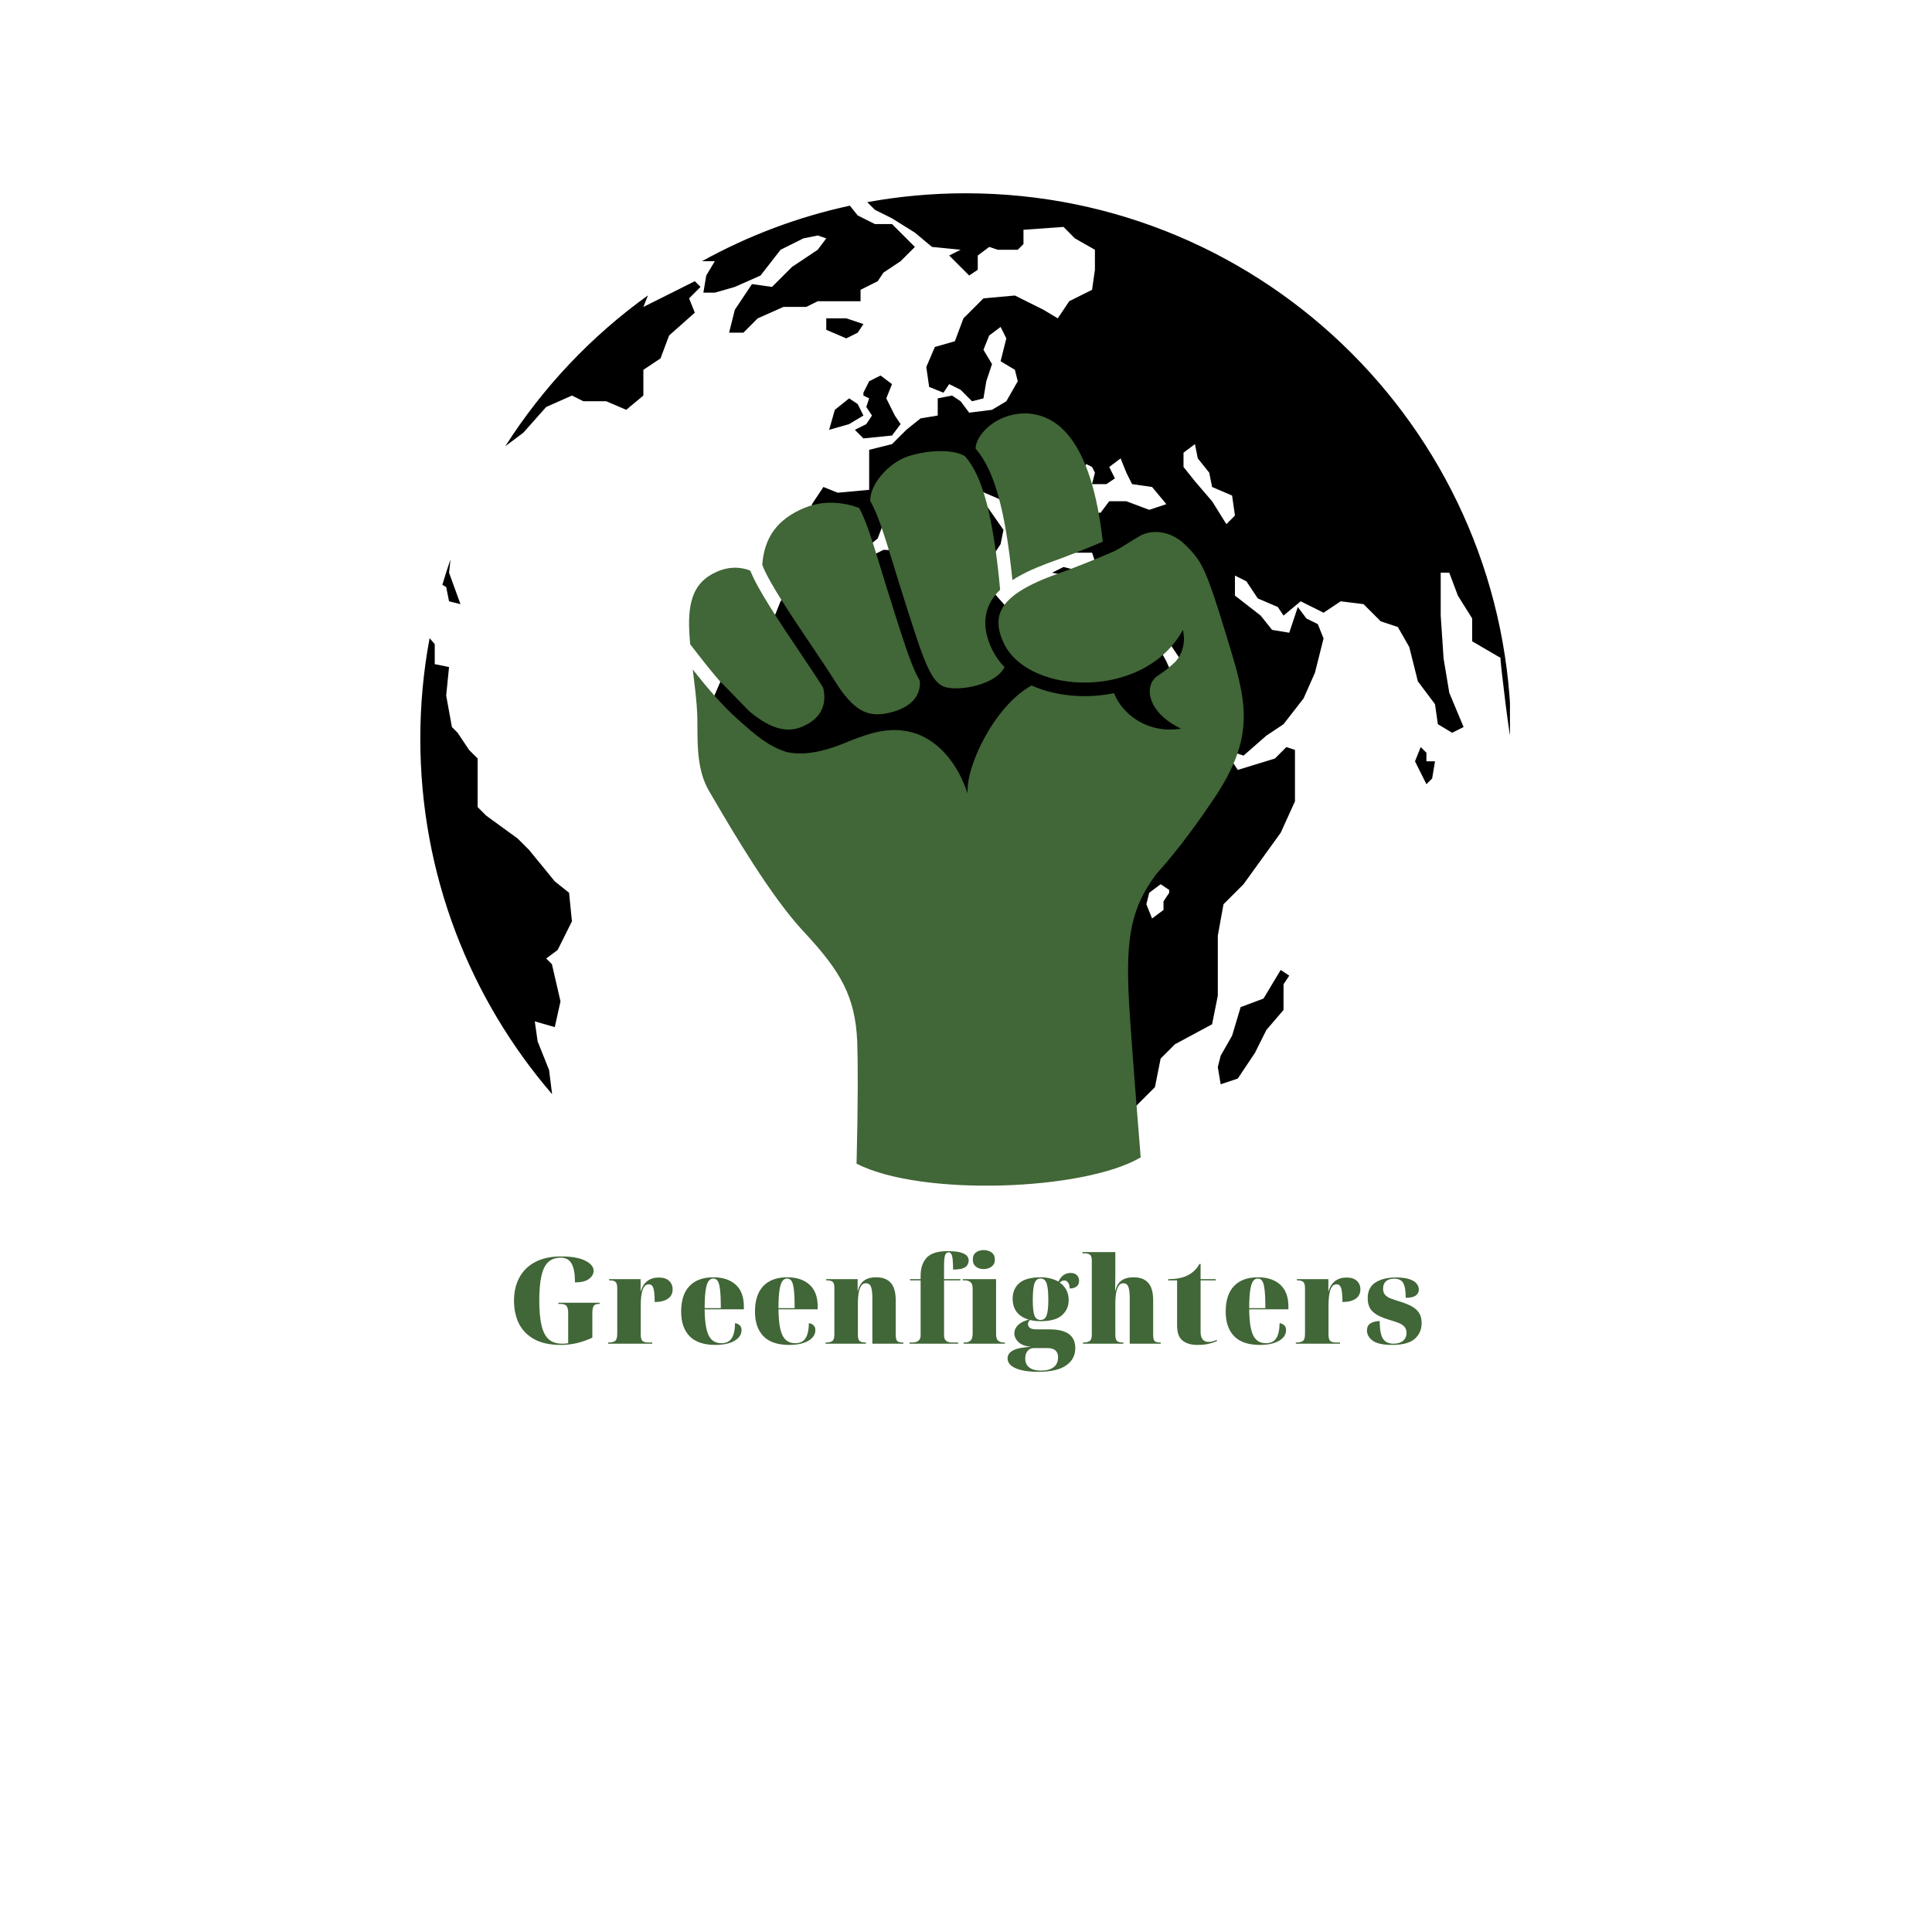 <svg xmlns="http://www.w3.org/2000/svg" xmlns:xlink="http://www.w3.org/1999/xlink" width="500" zoomAndPan="magnify" viewBox="0 0 375 375" height="500" preserveAspectRatio="xMidYMid meet" version="1.0"><defs><g/><clipPath id="729ec2d125"><path d="M 81.582 123 L 112 123 L 112 213 L 81.582 213 Z M 81.582 123 " clip-rule="nonzero"/></clipPath><clipPath id="c2ad47d985"><path d="M 136 37.5 L 293.082 37.5 L 293.082 226.5 L 136 226.5 Z M 136 37.5 " clip-rule="nonzero"/></clipPath><clipPath id="cd7608dc71"><path d="M 133.5 110 L 161 110 L 161 142 L 133.5 142 Z M 133.5 110 " clip-rule="nonzero"/></clipPath><clipPath id="bc11912331"><path d="M 189 80.152 L 215 80.152 L 215 113 L 189 113 Z M 189 80.152 " clip-rule="nonzero"/></clipPath><clipPath id="ca1fe044bc"><path d="M 134.406 103.254 L 241.414 103.254 L 241.414 230.141 L 134.406 230.141 Z M 134.406 103.254 " clip-rule="nonzero"/></clipPath></defs><path fill="#000000" d="M 173.137 84.535 L 174.801 82.32 L 173.691 80.656 L 172.027 77.324 L 173.137 74.555 L 170.918 72.891 L 168.703 73.996 L 167.59 76.219 L 167.59 76.773 L 168.703 77.324 L 168.145 78.992 L 169.254 80.656 L 168.145 82.32 L 165.926 83.43 L 167.59 85.094 L 173.137 84.535 " fill-opacity="1" fill-rule="nonzero"/><path fill="#000000" d="M 101.582 83.984 L 106.016 78.992 L 111.012 76.773 L 113.23 77.883 L 117.668 77.883 L 121.551 79.543 L 124.879 76.773 L 124.879 71.781 L 128.207 69.562 L 129.871 65.121 L 134.863 60.688 L 133.754 57.91 L 135.973 55.691 L 134.863 54.582 L 129.316 57.359 L 124.879 59.574 L 125.777 57.328 C 114.785 65.223 105.363 75.168 98.082 86.609 L 101.582 83.984 " fill-opacity="1" fill-rule="nonzero"/><path fill="#000000" d="M 85.863 113.512 L 86.605 113.938 L 87.16 116.711 L 89.379 117.266 L 87.16 111.164 L 87.445 108.57 C 86.879 110.203 86.352 111.848 85.863 113.512 " fill-opacity="1" fill-rule="nonzero"/><g clip-path="url(#729ec2d125)"><path fill="#000000" d="M 106.574 207.684 L 104.355 202.137 L 103.801 198.25 L 107.68 199.363 L 108.793 194.367 L 107.129 187.156 L 106.016 186.047 L 108.238 184.387 L 111.012 178.836 L 110.457 173.289 L 107.68 171.07 L 102.691 164.969 L 100.469 162.75 L 94.371 158.316 L 92.707 156.648 L 92.707 147.223 L 91.043 145.559 L 88.824 142.227 L 87.715 141.117 L 86.605 135.016 L 87.16 129.473 L 84.383 128.914 L 84.383 125.031 L 83.387 123.867 C 82.203 130.191 81.582 136.711 81.582 143.379 C 81.582 169.742 91.219 193.848 107.16 212.375 L 106.574 207.684 " fill-opacity="1" fill-rule="nonzero"/></g><path fill="#000000" d="M 138.746 50.699 L 137.082 53.477 L 136.523 56.805 L 138.746 56.805 L 142.629 55.691 L 147.621 53.477 L 151.504 48.48 L 155.941 46.266 L 158.715 45.707 L 160.379 46.266 L 158.715 48.48 L 153.723 51.812 L 149.84 55.691 L 145.957 55.141 L 142.629 60.129 L 141.52 64.57 L 144.293 64.57 L 147.066 61.793 L 152.059 59.574 L 156.496 59.574 L 158.715 58.469 L 167.035 58.469 L 167.035 56.246 L 170.367 54.582 L 171.473 52.918 L 174.801 50.699 L 177.578 47.93 L 173.137 43.488 L 169.809 43.488 L 166.484 41.824 L 164.953 39.918 C 154.766 42.121 145.121 45.793 136.258 50.699 L 138.746 50.699 " fill-opacity="1" fill-rule="nonzero"/><path fill="#000000" d="M 166.484 64.57 L 167.59 62.902 L 164.262 61.793 L 160.379 61.793 L 160.379 64.016 L 164.262 65.68 L 166.484 64.57 " fill-opacity="1" fill-rule="nonzero"/><path fill="#000000" d="M 167.59 80.656 L 166.484 78.438 L 164.816 77.324 L 162.043 79.543 L 160.934 83.43 L 164.816 82.32 L 167.59 80.656 " fill-opacity="1" fill-rule="nonzero"/><path fill="#000000" d="M 208.637 110.609 L 206.422 110.055 L 204.203 111.164 L 206.973 111.719 L 208.637 110.609 " fill-opacity="1" fill-rule="nonzero"/><path fill="#000000" d="M 275.758 145 L 274.652 147.773 L 276.867 152.211 L 277.977 151.105 L 278.535 147.773 L 276.867 147.773 L 276.867 146.109 L 275.758 145 " fill-opacity="1" fill-rule="nonzero"/><path fill="#000000" d="M 243.586 204.355 L 245.805 199.914 L 249.133 196.035 L 249.133 191.039 L 250.242 189.375 L 248.578 188.27 L 245.25 193.816 L 240.809 195.48 L 239.148 201.027 L 236.93 204.91 L 236.375 207.125 L 236.93 210.457 L 240.258 209.344 L 243.586 204.355 " fill-opacity="1" fill-rule="nonzero"/><g clip-path="url(#c2ad47d985)"><path fill="#000000" d="M 238.039 101.734 L 235.266 97.293 L 231.934 93.414 L 229.719 90.641 L 229.719 87.867 L 231.934 86.203 L 232.492 88.977 L 234.711 91.746 L 235.266 94.523 L 239.148 96.188 L 239.703 100.07 Z M 223.059 98.957 L 218.625 97.293 L 215.297 97.293 L 213.633 99.516 L 209.191 99.516 L 207.531 97.852 L 208.086 93.969 L 210.859 90.082 L 211.969 90.641 L 212.523 91.746 L 211.969 93.969 L 214.742 93.969 L 216.406 92.859 L 215.297 90.641 L 217.512 88.977 L 218.625 91.746 L 219.734 93.969 L 223.617 94.523 L 226.387 97.852 Z M 225.281 171.625 L 226.941 172.738 L 226.941 173.289 L 225.836 174.953 L 225.836 176.617 L 223.617 178.281 L 222.508 175.512 L 223.059 173.289 Z M 187.445 37.516 C 180.922 37.516 174.535 38.109 168.332 39.238 L 169.809 40.719 L 173.137 42.379 L 177.578 45.152 L 180.902 47.93 L 186.453 48.48 L 184.234 49.594 L 188.117 53.477 L 189.781 52.363 L 189.781 49.594 L 192 47.93 L 193.664 48.48 L 197.547 48.48 L 198.656 47.371 L 198.656 44.602 L 206.422 44.043 L 208.637 46.266 L 212.523 48.48 L 212.523 52.363 L 211.969 56.246 L 207.531 58.469 L 205.309 61.793 L 202.539 60.129 L 196.992 57.359 L 190.887 57.91 L 187.004 61.793 L 185.34 66.234 L 181.457 67.344 L 179.793 71.227 L 180.348 75.109 L 183.125 76.219 L 184.234 74.555 L 186.453 75.66 L 188.668 77.883 L 190.887 77.324 L 191.441 73.996 L 192.551 70.668 L 190.887 67.898 L 192 65.121 L 194.215 63.457 L 195.328 65.68 L 194.215 70.113 L 196.992 71.781 L 197.547 73.996 L 195.328 77.883 L 192.551 79.543 L 188.117 80.102 L 186.453 77.883 L 184.789 76.773 L 182.012 77.324 L 182.012 80.656 L 178.684 81.207 L 175.914 83.43 L 173.137 86.203 L 168.703 87.312 L 168.703 95.078 L 162.598 95.633 L 159.824 94.523 L 157.609 97.852 L 156.496 104.508 L 157.051 107.281 L 161.492 107.836 L 167.035 107.281 L 170.367 104.508 L 172.027 100.07 L 174.246 98.406 L 174.801 96.188 L 177.578 96.742 L 179.793 98.406 L 184.234 96.742 L 188.117 99.516 L 190.887 104.508 L 189.223 105.062 L 187.004 106.168 L 188.668 107.836 L 191.441 108.945 L 193.109 107.281 L 194.215 105.617 L 194.773 102.844 L 190.887 97.293 L 189.781 95.078 L 193.664 96.742 L 197.547 98.957 L 197.547 101.734 L 200.316 104.508 L 200.875 107.281 L 203.09 108.945 L 204.758 105.617 L 203.648 103.953 L 203.648 100.625 L 206.422 101.18 L 207.531 104.508 L 208.637 107.281 L 211.969 107.281 L 212.523 108.945 L 215.297 108.391 L 218.066 110.055 L 219.18 108.945 L 218.066 107.281 L 220.289 105.617 L 221.398 108.391 L 221.398 115.047 L 219.18 116.156 L 215.297 116.711 L 207.531 116.156 L 204.758 114.492 L 201.426 113.938 L 199.211 116.711 L 198.098 119.484 L 195.328 117.82 L 191.441 113.383 L 186.453 113.938 L 186.453 110.609 L 185.34 107.281 L 171.473 106.727 L 168.145 108.391 L 162.043 109.5 L 158.715 110.609 L 154.832 112.828 L 151.504 116.711 L 150.395 119.484 L 145.398 121.148 L 139.301 128.359 L 139.859 132.242 L 138.188 136.125 L 136.523 141.672 L 136.523 148.887 L 140.41 153.875 L 144.293 161.086 L 148.176 164.969 L 158.715 166.078 L 167.035 165.527 L 170.367 163.309 L 173.691 164.414 L 174.801 167.191 L 182.012 167.742 L 183.125 171.07 L 181.457 176.066 L 184.234 182.164 L 189.223 187.711 L 189.223 192.152 L 188.117 197.145 L 186.453 202.691 L 187.559 207.684 L 190.336 210.457 L 191.441 216.559 L 193.109 218.777 L 195.328 222.66 L 195.879 225.988 L 201.984 226.543 L 204.758 224.324 L 210.301 224.324 L 214.742 223.211 L 218.066 217.113 L 221.398 213.785 L 224.172 211.012 L 225.281 205.461 L 228.055 202.691 L 235.266 198.809 L 236.375 193.262 L 236.375 181.613 L 237.48 175.512 L 241.367 171.625 L 248.578 161.645 L 251.352 155.539 L 251.352 145.559 L 249.688 145 L 247.469 147.223 L 240.258 149.438 L 236.93 144.445 L 230.828 138.344 L 226.387 128.359 L 223.059 122.262 L 224.172 121.703 L 226.387 123.922 L 229.719 128.914 L 235.266 137.789 L 239.703 140.562 L 239.703 146.109 L 241.367 146.664 L 245.805 142.781 L 249.133 140.562 L 253.016 135.57 L 255.23 130.578 L 256.902 123.922 L 255.789 121.148 L 253.566 120.039 L 251.906 117.82 L 250.242 122.812 L 246.914 122.262 L 244.691 119.484 L 239.703 115.602 L 239.703 111.719 L 241.922 112.828 L 244.141 116.156 L 248.023 117.82 L 249.133 119.484 L 252.461 116.711 L 256.902 118.93 L 260.227 116.711 L 264.664 117.266 L 267.992 120.594 L 271.32 121.703 L 273.539 125.586 L 275.203 132.242 L 278.535 136.684 L 279.086 140.562 L 281.859 142.227 L 284.078 141.117 L 281.305 134.461 L 280.199 127.805 L 279.641 119.484 L 279.641 111.164 L 281.305 111.164 L 282.969 115.602 L 285.746 120.039 L 285.746 124.477 L 291.25 127.688 C 291.109 127.98 293.312 145.945 293.312 143.379 C 293.312 84.914 245.91 37.516 187.445 37.516 " fill-opacity="1" fill-rule="nonzero"/></g><g clip-path="url(#cd7608dc71)"><path fill="#416637" d="M 140.27 132.746 L 145.352 137.98 C 145.535 138.133 145.715 138.285 145.898 138.434 C 149.645 141.445 152.738 142.289 155.633 141.082 C 158.113 140.051 159.555 138.461 159.918 136.359 C 160.152 134.992 159.859 133.801 159.754 133.438 C 158.645 131.656 157.059 129.293 155.383 126.801 C 151.445 120.949 147.031 114.383 145.645 110.777 C 145.242 110.602 144.535 110.352 143.609 110.246 C 143.301 110.207 142.992 110.191 142.684 110.191 C 141.051 110.191 139.414 110.691 137.801 111.68 C 135.73 112.957 134.531 114.82 134.023 117.555 C 133.57 119.996 133.77 122.75 133.961 125.039 C 135.926 127.609 137.953 130.191 139.973 132.52 C 140.082 132.578 140.18 132.652 140.27 132.746 " fill-opacity="1" fill-rule="nonzero"/></g><path fill="#416637" d="M 173.391 109.551 C 174.094 111.832 174.891 114.422 175.871 117.5 L 175.961 117.777 C 177.727 123.309 179.008 127.324 180.242 129.855 C 181.535 132.496 182.613 133.203 183.836 133.453 C 185.629 133.82 188.355 133.527 190.613 132.727 C 193.359 131.75 194.508 130.449 194.984 129.48 C 194.016 128.492 193.223 127.395 192.637 126.203 C 191.129 123.137 190.844 120.348 191.785 117.906 C 192.262 116.664 193.035 115.527 194.129 114.469 C 192.785 100.164 190.73 92.402 187.289 88.539 C 186.305 87.949 184.773 87.602 182.949 87.559 C 180.961 87.512 178.695 87.836 176.566 88.469 C 174.582 89.059 172.559 90.453 171.023 92.293 C 169.637 93.957 168.859 95.773 168.91 97.215 C 170.449 99.996 171.508 103.438 173.391 109.551 " fill-opacity="1" fill-rule="nonzero"/><path fill="#416637" d="M 162.016 132.145 C 163.82 135.047 165.43 136.84 167.07 137.789 C 168.652 138.699 170.344 138.879 172.551 138.367 C 175.422 137.699 178.762 136.086 178.555 132.188 C 178.348 131.828 178.145 131.445 177.941 131.035 C 176.621 128.328 175.387 124.445 173.523 118.59 L 173.438 118.312 C 172.453 115.219 171.656 112.621 170.957 110.332 C 169.16 104.48 168.137 101.148 166.766 98.609 C 166.238 98.398 165.137 98.008 163.688 97.773 C 160.996 97.336 158.434 97.617 156.07 98.609 C 150.922 100.77 148.336 104.273 147.957 109.637 C 149.129 112.871 153.754 119.734 157.504 125.301 C 159.238 127.875 160.875 130.309 162.016 132.145 " fill-opacity="1" fill-rule="nonzero"/><g clip-path="url(#bc11912331)"><path fill="#416637" d="M 203.055 109.438 C 203.062 109.434 203.07 109.43 203.078 109.43 C 207.246 107.953 211.672 106.164 214.047 105.137 C 212.977 95.523 210.75 88.613 207.422 84.547 C 205.23 81.871 202.602 80.465 199.383 80.242 C 196.219 80.141 193.117 81.387 191.078 83.574 C 190.016 84.715 189.391 85.984 189.352 87.051 C 192.98 91.277 195.102 98.797 196.512 112.602 C 198.199 111.504 200.344 110.465 203.055 109.438 " fill-opacity="1" fill-rule="nonzero"/></g><g clip-path="url(#ca1fe044bc)"><path fill="#416637" d="M 138.617 155.223 C 142.172 161.293 149.625 174.023 155.957 180.789 C 159.887 184.984 162.219 188.074 163.75 191.117 C 165.383 194.363 166.195 197.766 166.387 202.156 C 166.387 202.16 166.387 202.164 166.387 202.172 C 166.527 206.453 166.559 213.656 166.258 225.871 C 178.73 232.273 210.391 231.152 221.406 224.645 C 220.27 210.531 219.348 198.535 219.121 194.145 C 218.457 181.324 219.742 176.102 224.371 169.723 C 227.031 166.797 230.594 162.477 235.527 155.172 C 243.945 142.711 241.902 136.02 238.223 123.965 C 238.105 123.57 237.984 123.172 237.859 122.77 C 233.969 109.977 233.117 108.793 230.137 105.828 C 227.094 102.805 223.383 102.785 221.215 104.047 C 220.512 104.457 219.785 104.91 219.086 105.344 C 217.777 106.156 216.645 106.859 215.883 107.156 C 215.855 107.168 215.828 107.176 215.801 107.184 C 213.645 108.152 208.633 110.203 203.949 111.863 C 200.574 113.148 198.105 114.457 196.449 115.855 C 196.359 115.961 196.254 116.055 196.137 116.129 C 195.184 116.996 194.535 117.898 194.164 118.855 C 193.492 120.609 193.742 122.629 194.926 125.031 C 195.977 127.164 197.918 128.984 200.531 130.297 C 203.113 131.594 206.227 132.344 209.539 132.469 C 213.527 132.617 217.449 131.855 220.875 130.266 C 224.594 128.539 227.555 125.871 229.434 122.559 C 229.492 122.457 229.562 122.367 229.641 122.289 C 229.719 122.879 229.781 123.406 229.816 123.891 C 229.816 125.133 229.516 126.828 228.219 128.367 C 227.195 129.375 226.055 130.285 224.816 131.09 C 224.816 131.09 224.816 131.09 224.812 131.094 C 221.922 132.902 222.535 138.199 229.148 141.383 C 229.172 141.395 229.195 141.402 229.215 141.414 C 229.145 141.438 229.066 141.457 228.988 141.469 C 228.355 141.559 227.727 141.605 227.105 141.605 C 224.816 141.605 222.637 140.992 220.719 139.801 C 218.648 138.512 217.02 136.598 216.234 134.543 C 214.387 134.926 212.473 135.121 210.543 135.121 C 210.184 135.121 209.828 135.117 209.465 135.102 C 206.062 134.973 202.922 134.258 200.242 133.055 L 200.195 133.078 C 193.027 137 187.398 148.816 187.82 154.023 C 185.957 148.5 182.824 144.68 178.867 142.812 C 173.652 140.539 169.16 142.184 164.789 143.867 C 164.598 143.953 164.41 144.039 164.219 144.125 L 164.215 144.125 C 161.703 145.117 157.18 146.906 152.75 145.988 C 149.086 144.875 146.512 142.539 143.625 139.984 L 143.59 139.949 C 143.504 139.875 143.418 139.801 143.332 139.723 C 143.285 139.684 143.234 139.641 143.188 139.598 C 140.301 137.047 137.34 133.59 134.465 129.957 C 134.527 130.504 134.594 131.043 134.66 131.578 C 134.953 133.992 135.23 136.277 135.332 138.66 C 135.363 139.465 135.367 140.336 135.371 141.262 C 135.387 145.047 135.406 149.773 137.633 153.539 C 137.914 154.02 138.242 154.582 138.617 155.223 " fill-opacity="1" fill-rule="nonzero"/></g><g fill="#416637" fill-opacity="1"><g transform="translate(98.504, 260.813)"><g><path d="M 10.297 0.234 C 8.266 0.234 6.582 -0.125 5.25 -0.844 C 3.914 -1.562 2.914 -2.562 2.25 -3.844 C 1.594 -5.133 1.266 -6.645 1.266 -8.375 C 1.266 -10.062 1.609 -11.547 2.297 -12.828 C 2.984 -14.117 4.004 -15.125 5.359 -15.844 C 6.711 -16.57 8.391 -16.938 10.391 -16.938 C 12.473 -16.938 14.047 -16.66 15.109 -16.109 C 16.18 -15.566 16.719 -14.914 16.719 -14.156 C 16.719 -13.57 16.426 -13.051 15.844 -12.594 C 15.258 -12.133 14.344 -11.906 13.094 -11.906 C 13.094 -13.133 12.984 -14.094 12.766 -14.781 C 12.547 -15.477 12.234 -15.973 11.828 -16.266 C 11.43 -16.555 10.938 -16.703 10.344 -16.703 C 8.82 -16.703 7.742 -16.047 7.109 -14.734 C 6.484 -13.422 6.172 -11.301 6.172 -8.375 C 6.172 -6.395 6.316 -4.785 6.609 -3.547 C 6.898 -2.316 7.367 -1.414 8.016 -0.844 C 8.66 -0.281 9.531 0 10.625 0 C 10.789 0 10.973 -0.004 11.172 -0.016 C 11.367 -0.035 11.57 -0.062 11.781 -0.094 L 11.781 -6.016 C 11.781 -6.586 11.68 -7.016 11.484 -7.297 C 11.285 -7.578 10.895 -7.719 10.312 -7.719 L 9.875 -7.719 L 9.875 -7.953 L 17.891 -7.953 L 17.891 -7.719 L 17.688 -7.719 C 17.188 -7.719 16.859 -7.57 16.703 -7.281 C 16.547 -7 16.469 -6.547 16.469 -5.922 L 16.469 -1.172 C 15.469 -0.703 14.457 -0.348 13.438 -0.109 C 12.426 0.117 11.379 0.234 10.297 0.234 Z M 10.297 0.234 "/></g></g></g><g fill="#416637" fill-opacity="1"><g transform="translate(117.791, 260.813)"><g><path d="M 0.234 0 L 0.234 -0.234 L 0.344 -0.234 C 0.875 -0.234 1.285 -0.328 1.578 -0.516 C 1.867 -0.711 2.016 -1.18 2.016 -1.922 L 2.016 -10.719 C 2.016 -11.395 1.895 -11.828 1.656 -12.016 C 1.426 -12.203 1.051 -12.297 0.531 -12.297 L 0.438 -12.297 L 0.438 -12.531 L 6.547 -12.531 L 6.547 -10.172 L 6.594 -10.172 C 6.832 -11.047 7.25 -11.707 7.844 -12.156 C 8.445 -12.613 9.188 -12.844 10.062 -12.844 C 10.945 -12.844 11.617 -12.629 12.078 -12.203 C 12.535 -11.773 12.766 -11.223 12.766 -10.547 C 12.766 -9.754 12.453 -9.145 11.828 -8.719 C 11.211 -8.301 10.363 -8.094 9.281 -8.094 C 9.281 -9.375 9.195 -10.266 9.031 -10.766 C 8.875 -11.273 8.578 -11.531 8.141 -11.531 C 7.598 -11.531 7.203 -11.18 6.953 -10.484 C 6.703 -9.797 6.578 -8.781 6.578 -7.438 L 6.578 -1.797 C 6.578 -1.109 6.703 -0.676 6.953 -0.5 C 7.211 -0.32 7.562 -0.234 8 -0.234 L 8.812 -0.234 L 8.812 0 Z M 0.234 0 "/></g></g></g><g fill="#416637" fill-opacity="1"><g transform="translate(131.258, 260.813)"><g><path d="M 7.578 0.234 C 5.359 0.234 3.695 -0.328 2.594 -1.453 C 1.5 -2.586 0.953 -4.176 0.953 -6.219 C 0.953 -8.414 1.492 -10.078 2.578 -11.203 C 3.66 -12.328 5.203 -12.891 7.203 -12.891 C 9.047 -12.891 10.492 -12.41 11.547 -11.453 C 12.598 -10.492 13.125 -9.086 13.125 -7.234 L 13.125 -6.672 L 5.516 -6.672 C 5.535 -4.316 5.797 -2.629 6.297 -1.609 C 6.797 -0.598 7.617 -0.094 8.766 -0.094 C 9.66 -0.094 10.316 -0.398 10.734 -1.016 C 11.16 -1.629 11.391 -2.625 11.422 -4 C 11.805 -3.926 12.109 -3.781 12.328 -3.562 C 12.555 -3.344 12.672 -3.035 12.672 -2.641 C 12.672 -1.785 12.211 -1.094 11.297 -0.562 C 10.391 -0.031 9.148 0.234 7.578 0.234 Z M 5.516 -6.906 L 8.656 -6.906 C 8.656 -8.352 8.609 -9.5 8.516 -10.344 C 8.43 -11.188 8.285 -11.781 8.078 -12.125 C 7.867 -12.477 7.57 -12.656 7.188 -12.656 C 6.812 -12.656 6.5 -12.477 6.25 -12.125 C 6.008 -11.781 5.828 -11.188 5.703 -10.344 C 5.578 -9.5 5.516 -8.352 5.516 -6.906 Z M 5.516 -6.906 "/></g></g></g><g fill="#416637" fill-opacity="1"><g transform="translate(145.589, 260.813)"><g><path d="M 7.578 0.234 C 5.359 0.234 3.695 -0.328 2.594 -1.453 C 1.5 -2.586 0.953 -4.176 0.953 -6.219 C 0.953 -8.414 1.492 -10.078 2.578 -11.203 C 3.66 -12.328 5.203 -12.891 7.203 -12.891 C 9.047 -12.891 10.492 -12.41 11.547 -11.453 C 12.598 -10.492 13.125 -9.086 13.125 -7.234 L 13.125 -6.672 L 5.516 -6.672 C 5.535 -4.316 5.797 -2.629 6.297 -1.609 C 6.797 -0.598 7.617 -0.094 8.766 -0.094 C 9.66 -0.094 10.316 -0.398 10.734 -1.016 C 11.16 -1.629 11.391 -2.625 11.422 -4 C 11.805 -3.926 12.109 -3.781 12.328 -3.562 C 12.555 -3.344 12.672 -3.035 12.672 -2.641 C 12.672 -1.785 12.211 -1.094 11.297 -0.562 C 10.391 -0.031 9.148 0.234 7.578 0.234 Z M 5.516 -6.906 L 8.656 -6.906 C 8.656 -8.352 8.609 -9.5 8.516 -10.344 C 8.43 -11.188 8.285 -11.781 8.078 -12.125 C 7.867 -12.477 7.57 -12.656 7.188 -12.656 C 6.812 -12.656 6.5 -12.477 6.25 -12.125 C 6.008 -11.781 5.828 -11.188 5.703 -10.344 C 5.578 -9.5 5.516 -8.352 5.516 -6.906 Z M 5.516 -6.906 "/></g></g></g><g fill="#416637" fill-opacity="1"><g transform="translate(159.92, 260.813)"><g><path d="M 0.328 0 L 0.328 -0.234 L 0.422 -0.234 C 0.953 -0.234 1.352 -0.328 1.625 -0.516 C 1.895 -0.703 2.031 -1.129 2.031 -1.797 L 2.031 -10.828 C 2.031 -11.461 1.91 -11.863 1.672 -12.031 C 1.43 -12.207 1.051 -12.297 0.531 -12.297 L 0.438 -12.297 L 0.438 -12.531 L 6.547 -12.531 L 6.547 -10.266 L 6.594 -10.266 C 6.801 -11.129 7.188 -11.781 7.75 -12.219 C 8.32 -12.664 9.125 -12.891 10.156 -12.891 C 11.395 -12.891 12.332 -12.535 12.969 -11.828 C 13.613 -11.117 13.938 -9.984 13.938 -8.422 L 13.938 -1.875 C 13.938 -1.156 14.035 -0.703 14.234 -0.516 C 14.43 -0.328 14.797 -0.234 15.328 -0.234 L 15.422 -0.234 L 15.422 0 L 9.406 0 L 9.406 -8.844 C 9.406 -9.844 9.316 -10.57 9.141 -11.031 C 8.973 -11.5 8.641 -11.734 8.141 -11.734 C 7.734 -11.734 7.422 -11.551 7.203 -11.188 C 6.984 -10.82 6.828 -10.352 6.734 -9.781 C 6.641 -9.219 6.594 -8.625 6.594 -8 L 6.594 -1.734 C 6.594 -1.109 6.707 -0.703 6.938 -0.516 C 7.176 -0.328 7.551 -0.234 8.062 -0.234 L 8.156 -0.234 L 8.156 0 Z M 0.328 0 "/></g></g></g><g fill="#416637" fill-opacity="1"><g transform="translate(176.239, 260.813)"><g><path d="M 0.297 0 L 0.297 -0.234 L 0.984 -0.234 C 1.109 -0.234 1.289 -0.266 1.531 -0.328 C 1.77 -0.391 1.984 -0.52 2.172 -0.719 C 2.359 -0.926 2.453 -1.234 2.453 -1.641 L 2.453 -12.297 L 0.391 -12.297 L 0.391 -12.531 L 2.453 -12.531 L 2.453 -13.172 C 2.453 -14.672 2.844 -15.844 3.625 -16.688 C 4.406 -17.539 5.754 -17.969 7.672 -17.969 C 8.828 -17.969 9.703 -17.875 10.297 -17.688 C 10.891 -17.5 11.285 -17.27 11.484 -17 C 11.68 -16.738 11.781 -16.473 11.781 -16.203 C 11.781 -15.891 11.703 -15.594 11.547 -15.312 C 11.398 -15.039 11.109 -14.816 10.672 -14.641 C 10.234 -14.473 9.594 -14.391 8.75 -14.391 C 8.75 -15.66 8.688 -16.535 8.562 -17.016 C 8.438 -17.492 8.203 -17.734 7.859 -17.734 C 7.547 -17.734 7.32 -17.535 7.188 -17.141 C 7.062 -16.754 7 -16.055 7 -15.047 L 7 -12.531 L 10.172 -12.531 L 10.172 -12.297 L 7 -12.297 L 7 -1.641 C 7 -1.234 7.082 -0.926 7.25 -0.719 C 7.426 -0.52 7.625 -0.391 7.844 -0.328 C 8.07 -0.266 8.281 -0.234 8.469 -0.234 L 9.734 -0.234 L 9.734 0 Z M 0.297 0 "/></g></g></g><g fill="#416637" fill-opacity="1"><g transform="translate(186.759, 260.813)"><g><path d="M 4.188 -14.484 C 3.582 -14.484 3.078 -14.641 2.672 -14.953 C 2.266 -15.273 2.062 -15.734 2.062 -16.328 C 2.062 -16.953 2.266 -17.414 2.672 -17.719 C 3.078 -18.02 3.582 -18.172 4.188 -18.172 C 4.758 -18.172 5.258 -18.02 5.688 -17.719 C 6.125 -17.414 6.344 -16.953 6.344 -16.328 C 6.344 -15.734 6.125 -15.273 5.688 -14.953 C 5.258 -14.641 4.758 -14.484 4.188 -14.484 Z M 0.281 0 L 0.281 -0.234 L 0.562 -0.234 C 1 -0.234 1.352 -0.359 1.625 -0.609 C 1.895 -0.859 2.031 -1.312 2.031 -1.969 L 2.031 -10.766 C 2.031 -11.336 1.891 -11.734 1.609 -11.953 C 1.328 -12.18 0.977 -12.297 0.562 -12.297 L 0.109 -12.297 L 0.109 -12.531 L 6.578 -12.531 L 6.578 -1.875 C 6.578 -1.25 6.711 -0.816 6.984 -0.578 C 7.254 -0.348 7.609 -0.234 8.047 -0.234 L 8.297 -0.234 L 8.297 0 Z M 0.281 0 "/></g></g></g><g fill="#416637" fill-opacity="1"><g transform="translate(195.901, 260.813)"><g><path d="M 5.594 5.453 C 3.75 5.453 2.301 5.223 1.25 4.766 C 0.195 4.316 -0.328 3.672 -0.328 2.828 C -0.328 2.16 0.047 1.641 0.797 1.266 C 1.547 0.891 2.707 0.672 4.281 0.609 C 3.176 0.516 2.348 0.211 1.797 -0.297 C 1.254 -0.816 0.984 -1.391 0.984 -2.016 C 0.984 -2.609 1.219 -3.141 1.688 -3.609 C 2.164 -4.086 2.867 -4.441 3.797 -4.672 C 2.797 -4.953 2.02 -5.438 1.469 -6.125 C 0.926 -6.812 0.656 -7.676 0.656 -8.719 C 0.656 -10.02 1.094 -11.039 1.969 -11.781 C 2.844 -12.52 4.227 -12.891 6.125 -12.891 C 6.812 -12.891 7.441 -12.812 8.016 -12.656 C 8.598 -12.508 9.109 -12.305 9.547 -12.047 C 9.766 -12.555 10.07 -12.961 10.469 -13.266 C 10.863 -13.578 11.344 -13.734 11.906 -13.734 C 12.414 -13.734 12.816 -13.594 13.109 -13.312 C 13.398 -13.031 13.547 -12.66 13.547 -12.203 C 13.547 -11.723 13.379 -11.352 13.047 -11.094 C 12.723 -10.844 12.281 -10.719 11.719 -10.719 C 11.719 -11.188 11.617 -11.562 11.422 -11.844 C 11.234 -12.133 10.984 -12.281 10.672 -12.281 C 10.391 -12.281 10.094 -12.145 9.781 -11.875 C 10.945 -11.051 11.531 -9.914 11.531 -8.469 C 11.531 -7.281 11.098 -6.301 10.234 -5.531 C 9.367 -4.758 8 -4.375 6.125 -4.375 C 5.75 -4.375 5.391 -4.391 5.047 -4.422 C 4.703 -4.461 4.375 -4.523 4.062 -4.609 C 3.77 -4.398 3.625 -4.129 3.625 -3.797 C 3.625 -3.547 3.738 -3.312 3.969 -3.094 C 4.207 -2.883 4.691 -2.781 5.422 -2.781 L 7.859 -2.781 C 11.16 -2.781 12.812 -1.566 12.812 0.859 C 12.812 2.285 12.219 3.406 11.031 4.219 C 9.852 5.039 8.039 5.453 5.594 5.453 Z M 6.078 -4.609 C 6.629 -4.609 7.016 -4.895 7.234 -5.469 C 7.461 -6.051 7.578 -7.055 7.578 -8.484 C 7.578 -10.035 7.461 -11.117 7.234 -11.734 C 7.016 -12.348 6.629 -12.656 6.078 -12.656 C 5.516 -12.656 5.117 -12.344 4.891 -11.719 C 4.672 -11.094 4.562 -10.008 4.562 -8.469 C 4.562 -7.031 4.672 -6.023 4.891 -5.453 C 5.117 -4.891 5.516 -4.609 6.078 -4.609 Z M 6.125 5.219 C 7.207 5.219 8.035 5 8.609 4.562 C 9.18 4.125 9.469 3.484 9.469 2.641 C 9.469 1.441 8.77 0.844 7.375 0.844 L 4.812 0.844 C 4.27 0.844 3.848 1.031 3.547 1.406 C 3.242 1.781 3.094 2.27 3.094 2.875 C 3.094 3.633 3.352 4.211 3.875 4.609 C 4.395 5.016 5.145 5.219 6.125 5.219 Z M 6.125 5.219 "/></g></g></g><g fill="#416637" fill-opacity="1"><g transform="translate(209.718, 260.813)"><g><path d="M 0.484 0 L 0.484 -0.234 L 0.578 -0.234 C 1.109 -0.234 1.508 -0.328 1.781 -0.516 C 2.062 -0.703 2.203 -1.129 2.203 -1.797 L 2.203 -16.062 C 2.203 -16.707 2.078 -17.113 1.828 -17.281 C 1.586 -17.457 1.211 -17.547 0.703 -17.547 L 0.375 -17.547 L 0.375 -17.781 L 6.766 -17.781 L 6.766 -13.359 C 6.766 -12.805 6.758 -12.289 6.75 -11.812 C 6.738 -11.332 6.727 -10.816 6.719 -10.266 L 6.766 -10.266 C 6.961 -11.129 7.344 -11.781 7.906 -12.219 C 8.477 -12.664 9.281 -12.891 10.312 -12.891 C 11.562 -12.891 12.504 -12.535 13.141 -11.828 C 13.785 -11.117 14.109 -9.984 14.109 -8.422 L 14.109 -1.875 C 14.109 -1.156 14.203 -0.703 14.391 -0.516 C 14.586 -0.328 14.953 -0.234 15.484 -0.234 L 15.578 -0.234 L 15.578 0 L 9.562 0 L 9.562 -8.844 C 9.562 -9.844 9.473 -10.57 9.297 -11.031 C 9.129 -11.5 8.797 -11.734 8.297 -11.734 C 7.91 -11.734 7.602 -11.551 7.375 -11.188 C 7.156 -10.82 7 -10.352 6.906 -9.781 C 6.812 -9.219 6.766 -8.625 6.766 -8 L 6.766 -1.734 C 6.766 -1.109 6.879 -0.703 7.109 -0.516 C 7.348 -0.328 7.723 -0.234 8.234 -0.234 L 8.328 -0.234 L 8.328 0 Z M 0.484 0 "/></g></g></g><g fill="#416637" fill-opacity="1"><g transform="translate(226.223, 260.813)"><g><path d="M 6.172 0.234 C 4.973 0.234 4.02 -0.047 3.312 -0.609 C 2.602 -1.172 2.25 -2.141 2.25 -3.516 L 2.25 -12.297 L 0.516 -12.297 L 0.516 -12.531 C 1.992 -12.531 3.203 -12.75 4.141 -13.188 C 5.203 -13.676 6.016 -14.438 6.578 -15.469 L 6.812 -15.469 L 6.812 -12.531 L 9.75 -12.531 L 9.75 -12.297 L 6.812 -12.297 L 6.812 -2.344 C 6.812 -1.656 6.945 -1.148 7.219 -0.828 C 7.488 -0.504 7.875 -0.344 8.375 -0.344 C 8.82 -0.344 9.352 -0.477 9.969 -0.75 L 9.969 -0.516 C 9.688 -0.367 9.223 -0.207 8.578 -0.031 C 7.941 0.145 7.141 0.234 6.172 0.234 Z M 6.172 0.234 "/></g></g></g><g fill="#416637" fill-opacity="1"><g transform="translate(236.954, 260.813)"><g><path d="M 7.578 0.234 C 5.359 0.234 3.695 -0.328 2.594 -1.453 C 1.5 -2.586 0.953 -4.176 0.953 -6.219 C 0.953 -8.414 1.492 -10.078 2.578 -11.203 C 3.66 -12.328 5.203 -12.891 7.203 -12.891 C 9.047 -12.891 10.492 -12.41 11.547 -11.453 C 12.598 -10.492 13.125 -9.086 13.125 -7.234 L 13.125 -6.672 L 5.516 -6.672 C 5.535 -4.316 5.797 -2.629 6.297 -1.609 C 6.797 -0.598 7.617 -0.094 8.766 -0.094 C 9.66 -0.094 10.316 -0.398 10.734 -1.016 C 11.16 -1.629 11.391 -2.625 11.422 -4 C 11.805 -3.926 12.109 -3.781 12.328 -3.562 C 12.555 -3.344 12.672 -3.035 12.672 -2.641 C 12.672 -1.785 12.211 -1.094 11.297 -0.562 C 10.391 -0.031 9.148 0.234 7.578 0.234 Z M 5.516 -6.906 L 8.656 -6.906 C 8.656 -8.352 8.609 -9.5 8.516 -10.344 C 8.43 -11.188 8.285 -11.781 8.078 -12.125 C 7.867 -12.477 7.57 -12.656 7.188 -12.656 C 6.812 -12.656 6.5 -12.477 6.25 -12.125 C 6.008 -11.781 5.828 -11.188 5.703 -10.344 C 5.578 -9.5 5.516 -8.352 5.516 -6.906 Z M 5.516 -6.906 "/></g></g></g><g fill="#416637" fill-opacity="1"><g transform="translate(251.286, 260.813)"><g><path d="M 0.234 0 L 0.234 -0.234 L 0.344 -0.234 C 0.875 -0.234 1.285 -0.328 1.578 -0.516 C 1.867 -0.711 2.016 -1.18 2.016 -1.922 L 2.016 -10.719 C 2.016 -11.395 1.895 -11.828 1.656 -12.016 C 1.426 -12.203 1.051 -12.297 0.531 -12.297 L 0.438 -12.297 L 0.438 -12.531 L 6.547 -12.531 L 6.547 -10.172 L 6.594 -10.172 C 6.832 -11.047 7.25 -11.707 7.844 -12.156 C 8.445 -12.613 9.188 -12.844 10.062 -12.844 C 10.945 -12.844 11.617 -12.629 12.078 -12.203 C 12.535 -11.773 12.766 -11.223 12.766 -10.547 C 12.766 -9.754 12.453 -9.145 11.828 -8.719 C 11.211 -8.301 10.363 -8.094 9.281 -8.094 C 9.281 -9.375 9.195 -10.266 9.031 -10.766 C 8.875 -11.273 8.578 -11.531 8.141 -11.531 C 7.598 -11.531 7.203 -11.18 6.953 -10.484 C 6.703 -9.797 6.578 -8.781 6.578 -7.438 L 6.578 -1.797 C 6.578 -1.109 6.703 -0.676 6.953 -0.5 C 7.211 -0.32 7.562 -0.234 8 -0.234 L 8.812 -0.234 L 8.812 0 Z M 0.234 0 "/></g></g></g><g fill="#416637" fill-opacity="1"><g transform="translate(264.752, 260.813)"><g><path d="M 5.453 0.234 C 3.703 0.234 2.453 -0.035 1.703 -0.578 C 0.953 -1.129 0.578 -1.785 0.578 -2.547 C 0.578 -3.223 0.816 -3.695 1.297 -3.969 C 1.773 -4.25 2.359 -4.391 3.047 -4.391 C 3.047 -2.816 3.25 -1.691 3.656 -1.016 C 4.07 -0.336 4.766 0 5.734 0 C 6.516 0 7.129 -0.188 7.578 -0.562 C 8.023 -0.938 8.25 -1.441 8.25 -2.078 C 8.25 -2.598 8.109 -3.008 7.828 -3.312 C 7.555 -3.613 7.172 -3.859 6.672 -4.047 C 6.18 -4.242 5.617 -4.43 4.984 -4.609 C 3.566 -5.016 2.5 -5.523 1.781 -6.141 C 1.07 -6.754 0.719 -7.656 0.719 -8.844 C 0.719 -10.227 1.223 -11.242 2.234 -11.891 C 3.242 -12.535 4.57 -12.859 6.219 -12.859 C 7.281 -12.859 8.141 -12.75 8.797 -12.531 C 9.453 -12.312 9.922 -12.023 10.203 -11.672 C 10.492 -11.316 10.641 -10.926 10.641 -10.5 C 10.641 -10.02 10.438 -9.633 10.031 -9.344 C 9.625 -9.051 8.977 -8.906 8.094 -8.906 C 8.094 -10.301 7.926 -11.27 7.594 -11.812 C 7.27 -12.352 6.695 -12.625 5.875 -12.625 C 5.164 -12.625 4.625 -12.453 4.25 -12.109 C 3.883 -11.773 3.703 -11.301 3.703 -10.688 C 3.703 -10.207 3.82 -9.82 4.062 -9.531 C 4.301 -9.238 4.656 -8.992 5.125 -8.797 C 5.602 -8.609 6.211 -8.406 6.953 -8.188 C 7.785 -7.938 8.52 -7.645 9.156 -7.312 C 9.789 -6.988 10.285 -6.566 10.641 -6.047 C 11.004 -5.523 11.188 -4.844 11.188 -4 C 11.188 -2.75 10.738 -1.727 9.844 -0.938 C 8.957 -0.156 7.492 0.234 5.453 0.234 Z M 5.453 0.234 "/></g></g></g></svg>